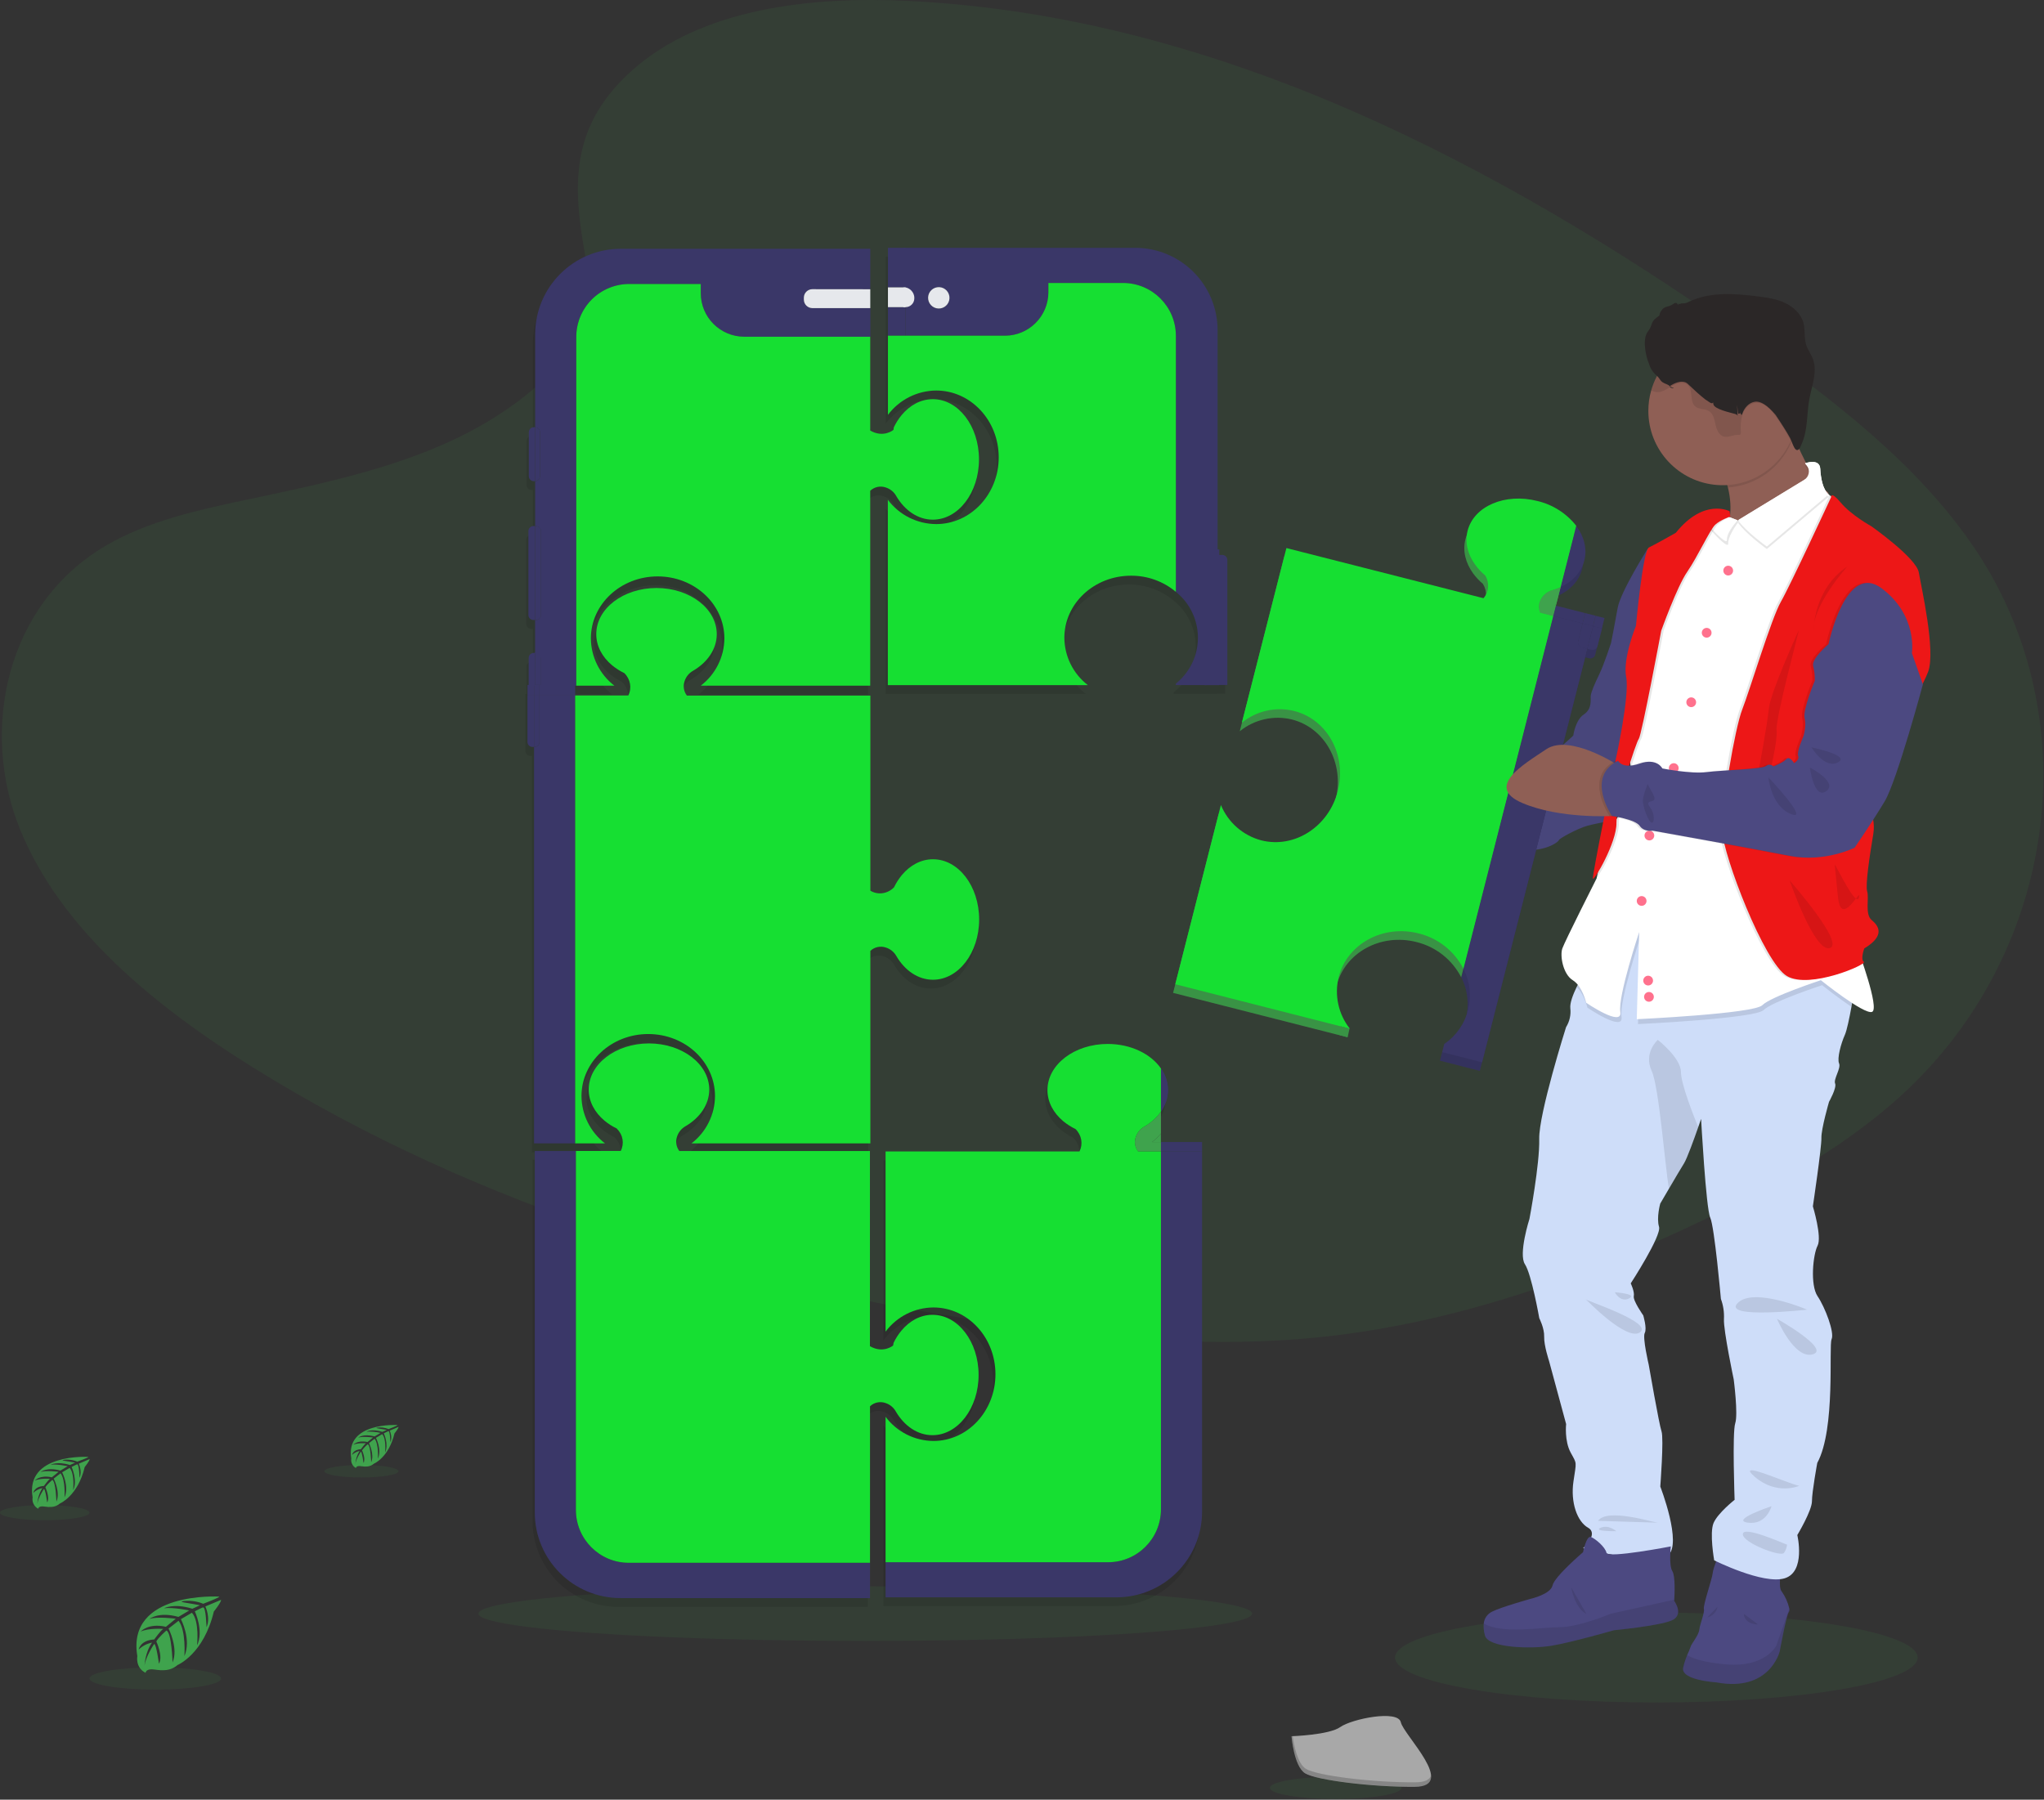 <?xml version="1.0" encoding="UTF-8"?>
<svg viewBox="0 0 930 819" version="1.1" xmlns="http://www.w3.org/2000/svg" xmlns:xlink="http://www.w3.org/1999/xlink">
    <rect x="0" y="0" width="930" height="819" fill="#333333" stroke="none"/>
    <!-- Generator: Sketch 46.2 (44496) - http://www.bohemiancoding.com/sketch -->
    <title>sign-up</title>
    <desc>Created with Sketch.</desc>
    <defs>
        <linearGradient x1="50.018%" y1="100%" x2="50.018%" y2="0.063%" id="linearGradient-1">
            <stop stop-color="#808080" stop-opacity="0.25" offset="0%"></stop>
            <stop stop-color="#808080" stop-opacity="0.12" offset="54%"></stop>
            <stop stop-color="#808080" stop-opacity="0.1" offset="100%"></stop>
        </linearGradient>
        <linearGradient x1="83907%" y1="80744%" x2="83907%" y2="17194%" id="linearGradient-2">
            <stop stop-color="#808080" stop-opacity="0.25" offset="0%"></stop>
            <stop stop-color="#808080" stop-opacity="0.12" offset="54%"></stop>
            <stop stop-color="#808080" stop-opacity="0.1" offset="100%"></stop>
        </linearGradient>
    </defs>
    <g id="Page-1" stroke="none" stroke-width="1" fill="none" fill-rule="evenodd">
        <g id="sign-up" transform="translate(-136, -41)">
            <ellipse id="Oval" fill="#3FA34D" fill-rule="nonzero" opacity="0.1" cx="889.62" cy="795.32" rx="118.88" ry="20.45"></ellipse>
            <ellipse id="Oval" fill="#3FA34D" fill-rule="nonzero" opacity="0.1" cx="529.68" cy="775.32" rx="176" ry="12.45"></ellipse>
            <path d="M423.63,73.01 C455.15,44.92 504.63,39.2 549.63,41.44 C691.07,48.44 818.74,116.75 929.18,193.98 C969.18,221.98 1008.52,252.07 1034.47,290.58 C1087.3,368.96 1071.63,477.58 998.17,542.11 C973.17,564.11 942.88,580.92 911.77,595.85 C856.47,622.4 796.77,643.71 734.03,649.77 C689.27,654.1 643.95,650.58 599.45,644.55 C475.13,627.69 353.1,590.4 250.84,526.61 C205.98,498.61 163.69,463.85 145.2,418.61 C126.71,373.37 138.55,315.99 184.35,289.2 C203.35,278.12 225.95,273.12 248.13,268.42 C280.77,261.5 313.94,254.68 343.4,240.62 C373.84,226.08 409.84,197.99 403.84,165.85 C397.34,131.34 392.15,101.06 423.63,73.01 Z" id="Shape" fill="#3FA34D" fill-rule="nonzero" opacity="0.1"></path>
            <path d="M300,217.91 L292.47,217.91" id="Shape" fill="#3FA34D" fill-rule="nonzero"></path>
            <g id="Group" opacity="0.1" transform="translate(375, 157)" fill-rule="nonzero" fill="#000000">
                <path d="M167.65,530.34 C171.49,536.87 177.51,541.08 184.29,541.08 C195.87,541.08 205.29,528.81 205.29,513.66 C205.29,498.51 195.84,486.34 184.29,486.34 C178.84,486.34 173.87,489.06 170.14,493.53 C168.726,495.24 167.527,497.117 166.57,499.12 L166.37,500.31 C166.37,500.31 161.9,504.13 155.81,500.62 L155.81,411.8 L69.09,411.8 C67.665,409.934 67.271,407.478 68.04,405.26 C68.688,403.23 70.086,401.524 71.95,400.49 C78.48,396.65 82.7,390.63 82.7,383.85 C82.7,372.27 70.42,362.85 55.28,362.85 C40.14,362.85 27.86,372.24 27.86,383.85 C27.86,389.3 30.59,394.28 35.06,398.01 C36.768,399.419 38.642,400.614 40.64,401.57 L40.76,401.77 C43.452,404.375 44.13,408.432 42.43,411.77 L3.32,411.77 L3.32,576.25 C3.32,597.789 20.781,615.25 42.32,615.25 L155.84,615.25 L155.84,527.97 C157.726,526.179 160.459,525.599 162.91,526.47 C164.926,527.107 166.622,528.492 167.65,530.34 Z" id="Shape"></path>
                <path d="M21.7,408.34 L35.28,408.34 C28.59,403.2 24.64,395.266 24.57,386.83 C24.57,371.24 38.17,358.61 54.94,358.61 C71.71,358.61 85.32,371.24 85.32,386.83 C85.25,395.266 81.3,403.2 74.61,408.34 L156.01,408.34 L156.01,320.71 C157.906,318.938 160.627,318.361 163.08,319.21 C165.115,319.853 166.826,321.252 167.86,323.12 C171.69,329.65 177.71,333.86 184.5,333.86 C196.08,333.86 205.5,321.59 205.5,306.45 C205.5,291.31 196.12,279.03 184.5,279.03 C179.04,279.03 174.07,281.76 170.34,286.22 C168.93,287.933 167.731,289.81 166.77,291.81 L166.58,291.93 C163.819,294.812 159.43,295.398 156.01,293.34 L156.01,204.54 L72.52,204.54 C71.095,202.674 70.701,200.218 71.47,198 C72.113,195.967 73.513,194.26 75.38,193.23 C81.91,189.4 86.12,183.37 86.12,176.59 C86.12,165.01 73.85,155.59 58.71,155.59 C43.57,155.59 31.29,164.98 31.29,176.59 C31.29,182.05 34.02,187.02 38.48,190.75 C40.193,192.16 42.07,193.359 44.07,194.32 L44.19,194.51 C46.882,197.115 47.56,201.172 45.86,204.51 L21.7,204.51 L21.7,200.01 L39.54,200.01 C32.864,194.878 28.918,186.961 28.84,178.54 C28.84,162.95 42.44,150.31 59.22,150.31 C76,150.31 89.59,162.95 89.59,178.54 C89.509,186.98 85.543,194.912 78.84,200.04 L155.94,200.04 L155.94,111.34 C157.832,109.552 160.565,108.973 163.02,109.84 C165.051,110.486 166.758,111.885 167.79,113.75 C171.62,120.28 177.65,124.49 184.43,124.49 C196.01,124.49 205.43,112.22 205.43,97.07 C205.43,81.92 196.05,69.66 184.43,69.66 C178.97,69.66 174,72.38 170.27,76.85 C168.856,78.56 167.657,80.437 166.7,82.44 L166.51,83.63 C166.51,83.63 162.04,87.45 155.94,83.94 L155.94,1.21 L42.47,1.21 C20.931,1.21 3.47,18.671 3.47,40.21 L3.47,82.43 L2.88,82.43 C1.615,82.43 0.59,83.455 0.59,84.72 L0.59,104.72 C0.595,105.982 1.618,107.005 2.88,107.01 L3.47,107.01 L3.47,127.43 L2.7,127.43 C1.434,127.43 0.406,128.454 0.4,129.72 L0.4,167.91 C0.406,169.176 1.434,170.2 2.7,170.2 L3.47,170.2 L3.47,185.2 L2.84,185.2 C1.575,185.2 0.55,186.225 0.55,187.49 L0.55,199.79 L0.05,199.79 L0.05,225.71 C0.047,226.318 0.288,226.902 0.718,227.332 C1.148,227.762 1.732,228.003 2.34,228 L3.02,228 L3.02,408.34 L21.7,408.34 Z" id="Shape"></path>
                <path d="M318.43,142.84 C318.43,141.574 317.406,140.546 316.14,140.54 L314.76,140.54 L314.76,138.03 L314.01,138.03 L314.01,38.28 C314.013,28.334 310.063,18.794 303.029,11.761 C295.996,4.727 286.456,0.777 276.51,0.78 L164.01,0.78 L164.01,76.78 C169.219,69.867 177.355,65.781 186.01,65.73 C201.72,65.73 214.46,79.34 214.46,96.12 C214.46,112.9 201.72,126.51 186.01,126.51 C177.354,126.462 169.217,122.375 164.01,115.46 L164.01,199.79 L255.01,199.79 C248.329,194.636 244.388,186.698 244.32,178.26 C244.32,162.65 257.89,150 274.64,150 C282.085,149.959 289.303,152.559 295.01,157.34 C301.356,162.41 305.051,170.092 305.051,178.215 C305.051,186.338 301.356,194.02 295.01,199.09 L295.01,199.76 L314.76,199.76 L314.76,199.69 L318.43,199.69 L318.43,142.84 Z" id="Shape"></path>
                <path d="M288.22,403.85 L288.22,393.85 L288.22,393.85 C288.632,393.249 289.01,392.624 289.35,391.98 C290.689,389.543 291.397,386.81 291.41,384.03 C291.407,382.177 291.089,380.337 290.47,378.59 C289.924,377.034 289.167,375.56 288.22,374.21 L288.22,374.21 C283.61,367.58 274.5,363.06 264,363.06 C248.85,363.06 236.58,372.45 236.58,384.06 C236.58,389.52 239.31,394.49 243.77,398.22 C245.483,399.63 247.36,400.829 249.36,401.79 L249.48,401.98 C252.169,404.587 252.846,408.641 251.15,411.98 L162.93,411.98 L162.93,493.98 C168.066,487.109 176.122,483.038 184.7,482.98 C200.29,482.98 212.92,496.58 212.92,513.35 C212.92,530.12 200.29,543.73 184.7,543.73 C176.122,543.672 168.066,539.601 162.93,532.73 L162.93,598.92 L264.16,598.92 C277.425,598.92 288.187,588.185 288.22,574.92 L288.22,412.01 L288.22,412.01 L288.22,574.81 C288.22,588.098 277.448,598.87 264.16,598.87 L162.93,598.87 L162.93,614.87 L267.93,614.87 C289.469,614.87 306.93,597.409 306.93,575.87 L306.93,412.01 L306.93,412.01 L306.93,407.71 L288.22,407.71 L288.22,403.85 Z" id="Shape"></path>
            </g>
            <path d="M422.09,752.2 C408.802,752.2 398.03,741.428 398.03,728.14 L398.03,564.8 L379.32,564.8 L379.32,729.25 C379.32,750.789 396.781,768.25 418.32,768.25 L531.84,768.25 L531.84,752.25 L422.09,752.2 Z" id="Shape" fill="#3A3768" fill-rule="nonzero"></path>
            <path d="M538.84,679.47 C540.874,680.11 542.583,681.511 543.61,683.38 C547.45,689.91 553.47,694.12 560.25,694.12 C571.83,694.12 581.25,681.85 581.25,666.7 C581.25,651.55 571.84,639.34 560.29,639.34 C554.84,639.34 549.87,642.06 546.14,646.53 C544.726,648.24 543.527,650.117 542.57,652.12 L542.37,653.31 C542.37,653.31 537.9,657.13 531.81,653.62 L531.81,564.8 L445.09,564.8 C443.665,562.934 443.271,560.478 444.04,558.26 C444.688,556.23 446.086,554.524 447.95,553.49 C454.48,549.65 458.7,543.63 458.7,536.85 C458.7,525.27 446.42,515.85 431.28,515.85 C416.14,515.85 403.86,525.24 403.86,536.85 C403.86,542.3 406.59,547.28 411.06,551.01 C412.768,552.419 414.642,553.614 416.64,554.57 L416.76,554.77 C419.452,557.375 420.13,561.432 418.43,564.77 L398.03,564.77 L398.03,728.14 C398.03,741.428 408.802,752.2 422.09,752.2 L531.84,752.2 L531.84,680.97 C533.712,679.206 536.409,678.628 538.84,679.47 Z" id="Shape" fill="#16DF32" fill-rule="nonzero"></path>
            <rect id="Rectangle-path" fill="#3A3768" fill-rule="nonzero" x="376.02" y="352.71" width="2.97" height="4.84"></rect>
            <rect id="Rectangle-path" fill="#3A3768" fill-rule="nonzero" x="381.47" y="352.71" width="16.23" height="4.84"></rect>
            <rect id="Rectangle-path" fill="#3A3768" fill-rule="nonzero" x="378.99" y="352.71" width="2.48" height="4.84"></rect>
            <g id="Group" transform="translate(0.84, 0.34)"></g>
            <path d="M378.31,380.92 L378.99,380.92 L378.99,357.54 L375.99,357.54 L375.99,378.63 C375.987,379.243 376.232,379.832 376.668,380.263 C377.105,380.694 377.697,380.931 378.31,380.92 L378.31,380.92 Z" id="Shape" fill="#3A3768" fill-rule="nonzero"></path>
            <path d="M397.7,357.54 L381.47,357.54 L381.47,378.63 C381.47,379.239 381.227,379.823 380.796,380.253 C380.364,380.683 379.779,380.923 379.17,380.92 L378.99,380.92 L378.99,561.34 L397.7,561.34 L397.7,357.54 Z" id="Shape" fill="#3A3768" fill-rule="nonzero"></path>
            <path d="M378.99,380.92 L379.17,380.92 C379.779,380.923 380.364,380.683 380.796,380.253 C381.227,379.823 381.47,379.239 381.47,378.63 L381.47,357.54 L378.99,357.54 L378.99,380.92 Z" id="Shape" fill="#3A3768" fill-rule="nonzero"></path>
            <path d="M430.94,511.57 C447.71,511.57 461.32,524.2 461.32,539.79 C461.263,548.24 457.311,556.192 450.61,561.34 L532.01,561.34 L532.01,473.71 C533.906,471.938 536.627,471.361 539.08,472.21 C541.115,472.853 542.826,474.252 543.86,476.12 C547.69,482.65 553.71,486.86 560.5,486.86 C572.08,486.86 581.5,474.59 581.5,459.45 C581.5,444.31 572.12,432.03 560.5,432.03 C555.04,432.03 550.07,434.76 546.34,439.22 C544.93,440.933 543.731,442.81 542.77,444.81 C539.819,447.812 535.43,448.398 532.01,446.34 L532.01,357.54 L448.52,357.54 C447.095,355.674 446.701,353.218 447.47,351 C448.113,348.967 449.513,347.26 451.38,346.23 C457.91,342.4 462.12,336.37 462.12,329.59 C462.12,318.01 449.85,308.59 434.71,308.59 C419.57,308.59 407.29,317.98 407.29,329.59 C407.29,335.05 410.02,340.02 414.48,343.75 C416.193,345.16 418.07,346.359 420.07,347.32 C422.882,350.115 423.56,354.172 421.86,357.51 L397.7,357.51 L397.7,561.34 L411.28,561.34 C404.579,556.192 400.627,548.24 400.57,539.79 C400.57,524.2 414.17,511.57 430.94,511.57 Z" id="Shape" fill="#16DF32" fill-rule="nonzero"></path>
            <path d="M381.97,340.08 C381.97,339.471 381.727,338.887 381.296,338.457 C380.864,338.027 380.279,337.787 379.67,337.79 L379.49,337.79 L379.49,352.71 L381.97,352.71 L381.97,340.08 Z" id="Shape" fill="#3A3768" fill-rule="nonzero"></path>
            <path d="M379.4,235.41 L378.9,235.41 C378.293,235.41 377.71,235.651 377.281,236.081 C376.851,236.51 376.61,237.093 376.61,237.7 L376.61,257.7 C376.615,258.962 377.638,259.985 378.9,259.99 L379.49,259.99 L379.49,235.42 L379.4,235.41 Z" id="Shape" fill="#3A3768" fill-rule="nonzero"></path>
            <path d="M378.72,280.39 C377.454,280.39 376.426,281.414 376.42,282.68 L376.42,320.87 C376.426,322.136 377.454,323.16 378.72,323.16 L379.49,323.16 L379.49,280.39 L378.72,280.39 Z" id="Shape" fill="#3A3768" fill-rule="nonzero"></path>
            <path d="M379.49,338.12 L378.84,338.12 C377.575,338.12 376.55,339.145 376.55,340.41 L376.55,353.04 L379.55,353.04 L379.49,338.12 Z" id="Shape" fill="#3A3768" fill-rule="nonzero"></path>
            <path d="M379.49,193.2 L379.49,235.42 C380.718,235.463 381.691,236.471 381.69,237.7 L381.69,257.7 C381.686,258.927 380.716,259.932 379.49,259.98 L379.49,280.4 L379.84,280.4 C380.447,280.4 381.03,280.641 381.459,281.071 C381.889,281.5 382.13,282.083 382.13,282.69 L382.13,320.88 C382.13,322.145 381.105,323.17 379.84,323.17 L379.47,323.17 L379.47,338.17 L379.65,338.17 C380.916,338.17 381.944,339.194 381.95,340.46 L381.95,353.04 L398.18,353.04 L398.18,194.34 C398.18,181.056 408.946,170.286 422.23,170.28 L454.84,170.28 L454.84,174.46 C454.84,185.401 463.709,194.27 474.65,194.27 L532.02,194.27 L532.02,181.19 L505.61,181.19 C503.485,181.179 501.762,179.465 501.74,177.34 L501.74,176.5 C501.745,174.365 503.475,172.635 505.61,172.63 L531.97,172.63 L531.97,154.21 L418.47,154.21 C396.943,154.221 379.496,171.673 379.49,193.2 L379.49,193.2 Z" id="Shape" fill="#3A3768" fill-rule="nonzero"></path>
            <path d="M381.69,257.69 L381.69,237.69 C381.691,236.461 380.718,235.453 379.49,235.41 L379.49,259.96 C380.712,259.912 381.68,258.913 381.69,257.69 Z" id="Shape" fill="#3A3768" fill-rule="nonzero"></path>
            <path d="M382.15,320.87 L382.15,282.68 C382.15,282.073 381.909,281.49 381.479,281.061 C381.05,280.631 380.467,280.39 379.86,280.39 L379.49,280.39 L379.49,323.16 L379.84,323.16 C380.451,323.165 381.038,322.926 381.472,322.496 C381.906,322.066 382.15,321.481 382.15,320.87 L382.15,320.87 Z" id="Shape" fill="#3A3768" fill-rule="nonzero"></path>
            <path d="M404.84,331.54 C404.84,315.95 418.44,303.31 435.22,303.31 C452,303.31 465.59,315.95 465.59,331.54 C465.509,339.98 461.543,347.912 454.84,353.04 L531.94,353.04 L531.94,264.34 C533.832,262.552 536.565,261.973 539.02,262.84 C541.051,263.486 542.758,264.885 543.79,266.75 C547.62,273.28 553.65,277.49 560.43,277.49 C572.01,277.49 581.43,265.22 581.43,250.07 C581.43,234.92 572.05,222.66 560.43,222.66 C554.97,222.66 550,225.38 546.27,229.85 C544.856,231.56 543.657,233.437 542.7,235.44 L542.51,236.63 C542.51,236.63 538.04,240.45 531.94,236.94 L531.94,194.24 L474.6,194.24 C463.679,194.212 454.84,185.351 454.84,174.43 L454.84,170.25 L422.25,170.25 C415.865,170.253 409.744,172.793 405.233,177.311 C400.722,181.829 398.192,187.955 398.2,194.34 L398.2,353.04 L415.54,353.04 C408.855,347.901 404.909,339.971 404.84,331.54 Z" id="Shape" fill="#16DF32" fill-rule="nonzero"></path>
            <path d="M505.61,172.6 C503.475,172.605 501.745,174.335 501.74,176.47 L501.74,177.34 C501.745,179.477 503.473,181.209 505.61,181.22 L531.97,181.22 L531.97,172.63 L505.61,172.6 Z" id="Shape" fill="#E6E8EC" fill-rule="nonzero"></path>
            <path d="M684.01,293.42 L684.01,352.78 L690.76,352.78 L690.76,291.03 L687.11,291.03 C685.4,291.03 684.01,292.1 684.01,293.42 Z" id="Shape" fill="#3A3768" fill-rule="nonzero"></path>
            <rect id="Rectangle-path" fill="#3A3768" fill-rule="nonzero" x="540.01" y="153.78" width="8" height="18"></rect>
            <rect id="Rectangle-path" fill="#3A3768" fill-rule="nonzero" x="540.01" y="180.78" width="8" height="13"></rect>
            <rect id="Rectangle-path" fill="#E6E8EC" fill-rule="nonzero" x="540.01" y="171.78" width="8" height="9"></rect>
            <path d="M692.14,293.54 L690.26,293.54 L690.26,352.71 L694.43,352.71 L694.43,295.84 C694.43,294.574 693.406,293.546 692.14,293.54 L692.14,293.54 Z" id="Shape" fill="#3A3768" fill-rule="nonzero"></path>
            <path d="M548,171.78 C550.13,172.26 552,176.14 552,176.14 L552,176.98 C552,176.98 550.12,180.85 548,180.78 L548,180.78 L548,193.78 L593.19,193.78 C604.132,193.774 613,184.902 613,173.96 L613,169.78 L647,169.78 C660.263,169.808 671,180.567 671,193.83 L671,310.34 C677.346,315.41 681.041,323.092 681.041,331.215 C681.041,339.338 677.346,347.02 671,352.09 L671,352.76 L685,352.76 L685,294.07 C685,293.991 685.032,293.916 685.088,293.861 C685.145,293.807 685.221,293.777 685.3,293.78 L690,293.78 L690,191.28 C690.003,181.334 686.053,171.794 679.019,164.761 C671.986,157.727 662.446,153.777 652.5,153.78 L547.01,153.78 L547.01,171.78 L548,171.78 Z M563.14,171.69 C565.83,171.69 568.01,173.87 568.01,176.56 C568.01,179.25 565.83,181.43 563.14,181.43 C560.45,181.43 558.27,179.25 558.27,176.56 C558.27,173.87 560.45,171.69 563.14,171.69 Z" id="Shape" fill="#3A3768" fill-rule="nonzero"></path>
            <path d="M561.96,218.72 C577.67,218.72 590.41,232.33 590.41,249.11 C590.41,265.89 577.67,279.5 561.96,279.5 C553.304,279.452 545.167,275.365 539.96,268.45 L539.96,352.78 L630.96,352.78 C624.279,347.626 620.338,339.688 620.27,331.25 C620.27,315.64 633.84,302.99 650.59,302.99 C658.053,302.939 665.291,305.545 671.01,310.34 L671.01,193.83 C671.01,180.567 660.273,169.808 647.01,169.78 L613.01,169.78 L613.01,173.96 C613.01,184.902 604.142,193.774 593.2,193.78 L540.01,193.78 L540.01,229.78 C545.206,222.877 553.321,218.789 561.96,218.72 Z" id="Shape" fill="#16DF32" fill-rule="nonzero"></path>
            <path d="M548,180.78 C550.133,180.783 551.893,179.111 552,176.98 L552,176.14 C551.762,173.969 550.142,172.204 548,171.78 L547,171.78 L547,180.78 L548,180.78 Z" id="Shape" fill="#E6E8EC" fill-rule="nonzero"></path>
            <circle id="Oval" fill="#E6E8EC" fill-rule="nonzero" transform="translate(563.14, 176.538) rotate(-9.22) translate(-563.14, -176.538) " cx="563.14" cy="176.538" r="4.87"></circle>
            <path d="M664.22,556.85 L664.22,546.85 C668.473,540.994 668.473,533.066 664.22,527.21 L664.22,556.85 Z" id="Shape" fill="#3A3768" fill-rule="nonzero"></path>
            <rect id="Rectangle-path" fill="#3A3768" fill-rule="nonzero" x="664.22" y="560.71" width="18.71" height="4.3"></rect>
            <path d="M656.67,553.69 C654.805,554.722 653.406,556.429 652.76,558.46 C651.988,560.681 652.382,563.142 653.81,565.01 L664.22,565.01 L664.22,560.71 L660.22,560.71 C661.67,559.55 663.009,558.258 664.22,556.85 L664.22,546.85 C662.229,549.651 659.653,551.985 656.67,553.69 Z" id="Shape" fill="#3FA34D" fill-rule="nonzero"></path>
            <path d="M660.2,560.71 L664.2,560.71 L664.2,556.85 C662.989,558.258 661.65,559.55 660.2,560.71 L660.2,560.71 Z" id="Shape" fill="#3FA34D" fill-rule="nonzero"></path>
            <path d="M667.41,537.05 C667.386,533.526 666.272,530.096 664.22,527.23 L664.22,546.86 C666.267,543.996 667.381,540.57 667.41,537.05 Z" id="Shape" fill="#3A3768" fill-rule="nonzero"></path>
            <path d="M682.93,565.01 L682.93,728.92 C682.93,750.459 665.469,767.92 643.93,767.92 L538.93,767.92 L538.93,751.92 L640.16,751.92 C653.448,751.92 664.22,741.148 664.22,727.86 L664.22,565.01 L682.93,565.01 Z" id="Shape" fill="#3A3768" fill-rule="nonzero"></path>
            <path d="M656.67,553.69 C659.652,551.988 662.228,549.657 664.22,546.86 L664.22,527.23 C659.61,520.6 650.5,516.08 640,516.08 C624.85,516.08 612.58,525.47 612.58,537.08 C612.58,542.54 615.31,547.51 619.77,551.24 C621.483,552.65 623.36,553.849 625.36,554.81 C628.169,557.607 628.846,561.661 627.15,565 L538.93,565 L538.93,647 C544.066,640.129 552.122,636.058 560.7,636 C576.29,636 588.92,649.6 588.92,666.37 C588.92,683.14 576.29,696.75 560.7,696.75 C552.122,696.692 544.066,692.621 538.93,685.75 L538.93,751.94 L640.16,751.94 C653.425,751.94 664.187,741.205 664.22,727.94 L664.22,565.01 L653.84,565.01 C652.402,563.147 651.996,560.686 652.76,558.46 C653.406,556.429 654.805,554.722 656.67,553.69 Z" id="Shape" fill="#16DF32" fill-rule="nonzero"></path>
            <path d="M843.02,310.14 C848.6,307.63 852.73,303.4 854.14,297.98 C854.311,297.322 854.438,296.654 854.52,295.98 C854.769,295.356 854.983,294.718 855.16,294.07 C856.57,288.63 855.02,283 851.34,278.19 L844.03,306.19 L844.03,306.19 L843.02,310.14 Z" id="Shape" fill="url(#linearGradient-1)" fill-rule="nonzero"></path>
            <path d="M923.08,274.17 L923.34,274.05 C923.34,274.12 923.34,274.19 923.34,274.26 L923.08,274.17 Z M867.71,748.52 C867.088,748.524 866.473,748.402 865.9,748.16 L867.71,748.52 Z" id="Shape" fill="url(#linearGradient-2)" fill-rule="nonzero"></path>
            <path d="M761.99,426.23 C770.22,429.35 789.35,429.69 797.85,429.69 C800.43,429.69 802.03,429.69 802.03,429.69 L807.48,418.59 L802.03,409.34 C802.03,409.34 797.03,407.96 790.39,406.76 C780.59,405 767.18,403.62 760.79,407.58 C750.07,414.21 751.27,422.16 761.99,426.23 Z" id="Shape" fill="#FEC2BE" fill-rule="nonzero"></path>
            <path d="M797.84,429.69 C800.42,429.69 802.02,429.69 802.02,429.69 L807.47,418.59 L802.03,409.34 C802.03,409.34 797.03,407.96 790.39,406.76 C795.78,410.72 808.74,419.34 797.84,429.69 Z" id="Shape" fill="#000000" fill-rule="nonzero" opacity="0.1"></path>
            <path d="M888.11,293.46 L885.71,290.68 C885.71,290.68 873.32,310.28 872.02,317.68 C870.72,325.08 869.02,333.58 869.02,333.58 C869.02,333.58 865.88,343.2 863.84,347.45 C861.8,351.7 859.96,355.77 859.78,357.62 C859.6,359.47 860.52,363.54 856.63,366.13 C852.74,368.72 851.83,375.75 851.83,375.75 C851.83,375.75 837.77,389.43 830.37,389.75 C822.97,390.07 801.71,393.82 802.45,397.52 C803.19,401.22 793.58,403.43 789.69,404.36 C785.8,405.29 814.69,416.36 797.83,430.62 C797.83,430.62 808.55,432.84 809.66,435.42 C810.77,438 822.05,433.95 822.05,433.95 C822.05,433.95 824.46,428.21 832.78,427.84 C841.1,427.47 845.35,423.77 845.35,423.22 C845.35,422.67 853.67,418.04 858.35,416.75 C863.03,415.46 869.07,414.9 869.26,413.6 C869.45,412.3 897,293.41 897,293.41 L888.11,293.46 Z" id="Shape" fill="#4C4981" fill-rule="nonzero"></path>
            <path d="M888.11,293.46 L885.71,290.68 C885.71,290.68 873.32,310.28 872.02,317.68 C870.72,325.08 869.02,333.58 869.02,333.58 C869.02,333.58 865.88,343.2 863.84,347.45 C861.8,351.7 859.96,355.77 859.78,357.62 C859.6,359.47 860.52,363.54 856.63,366.13 C852.74,368.72 851.83,375.75 851.83,375.75 C851.83,375.75 837.77,389.43 830.37,389.75 C822.97,390.07 801.71,393.82 802.45,397.52 C803.19,401.22 793.58,403.43 789.69,404.36 C785.8,405.29 814.69,416.36 797.83,430.62 C797.83,430.62 808.55,432.84 809.66,435.42 C810.77,438 822.05,433.95 822.05,433.95 C822.05,433.95 824.46,428.21 832.78,427.84 C841.1,427.47 845.35,423.77 845.35,423.22 C845.35,422.67 853.67,418.04 858.35,416.75 C863.03,415.46 869.07,414.9 869.26,413.6 C869.45,412.3 897,293.41 897,293.41 L888.11,293.46 Z" id="Shape" fill="#000000" fill-rule="nonzero" opacity="0.05"></path>
            <path d="M916.91,806.61 C941.32,811.19 945.76,792.46 945.76,792.46 C945.76,792.46 948.81,775.82 949.92,774.57 C950.199,774.092 950.268,773.52 950.11,772.99 L950.11,772.99 C949.469,770.169 948.273,767.503 946.59,765.15 C945.07,763.35 946.31,755.86 946.31,755.86 L918.02,748.65 C918.02,748.65 915.52,754.33 915.25,756.97 C914.98,759.61 910.81,771.53 911.25,773.2 C911.69,774.87 909.45,779.99 909.17,782.63 C908.89,785.27 905.43,789.15 905.17,790.53 C904.735,791.78 904.224,793.002 903.64,794.19 C902.889,796.015 902.287,797.898 901.84,799.82 C900.41,805.64 916.91,806.61 916.91,806.61 Z" id="Shape" fill="#4C4981" fill-rule="nonzero"></path>
            <path d="M916.91,806.61 C941.32,811.19 945.76,792.46 945.76,792.46 C945.76,792.46 948.81,775.82 949.92,774.57 C950.199,774.092 950.268,773.52 950.11,772.99 L944.23,789.83 C944.23,789.83 939.38,799.95 921.35,798.43 C911.09,797.56 906.04,795.66 903.59,794.18 C902.839,796.005 902.237,797.888 901.79,799.81 C900.41,805.64 916.91,806.61 916.91,806.61 Z" id="Shape" fill="#000000" fill-rule="nonzero" opacity="0.1"></path>
            <path d="M935.91,780.26 C935.91,780.26 929.81,780.4 929.39,775.41 L935.91,780.26 Z" id="Shape" fill="#000000" fill-rule="nonzero" opacity="0.1"></path>
            <polygon id="Shape" fill="#3FA34D" fill-rule="nonzero" points="746.15 508.07 750.02 509.06 749.17 512.99 745.58 512.08"></polygon>
            <polygon id="Shape" fill="#000000" fill-rule="nonzero" opacity="0.1" points="746.15 508.07 750.02 509.06 749.17 512.99 745.58 512.08"></polygon>
            <rect id="Rectangle-path" fill="#3A3768" fill-rule="nonzero" transform="translate(862.429, 327.95) rotate(-75.72) translate(-862.429, -327.95) " x="860.009" y="325.865" width="4.84" height="4.17"></rect>
            <rect id="Rectangle-path" fill="#3A3768" fill-rule="nonzero" transform="translate(848.968, 324.518) rotate(-75.72) translate(-848.968, -324.518) " x="846.548" y="317.603" width="4.84" height="13.83"></rect>
            <rect id="Rectangle-path" fill="#3A3768" fill-rule="nonzero" transform="translate(858.031, 326.838) rotate(-75.72) translate(-858.031, -326.838) " x="855.611" y="324.393" width="4.84" height="4.89"></rect>
            <path d="M843.07,319.86 C842.75,320.01 842.44,320.17 842.13,320.3 L842.91,320.5 L841.71,325.19 L835.78,323.68 C834.866,321.52 835.096,319.046 836.39,317.09 C837.519,315.268 839.312,313.956 841.39,313.43 C842.66,313.065 843.9,312.604 845.1,312.05 L843.07,319.86 Z" id="Shape" fill="#3FA34D" fill-rule="nonzero"></path>
            <path d="M857.22,340.11 L859.03,340.58 C859.62,340.731 860.246,340.641 860.77,340.33 C861.294,340.018 861.671,339.511 861.82,338.92 L863.84,330.84 L859.84,329.84 L857.22,340.11 Z" id="Shape" fill="#3A3768" fill-rule="nonzero"></path>
            <path d="M855.84,299.95 C854.46,305.35 850.45,309.56 845.03,312.05 L852.13,284.15 C855.73,288.94 857.24,294.55 855.84,299.95 Z" id="Shape" fill="#3A3768" fill-rule="nonzero"></path>
            <path d="M854.7,339.47 C853.478,339.156 852.74,337.913 853.05,336.69 L855.11,328.6 L841.71,325.19 L800.84,485.73 C806.99,497.7 803.254,512.376 792.13,519.95 L791.18,523.69 L809.31,528.34 L857.22,340.15 L854.7,339.47 Z" id="Shape" fill="#3A3768" fill-rule="nonzero"></path>
            <path d="M853.05,336.69 C852.74,337.913 853.478,339.156 854.7,339.47 L857.22,340.11 L859.84,329.81 L855.11,328.6 L853.05,336.69 Z" id="Shape" fill="#3A3768" fill-rule="nonzero"></path>
            <path d="M836.38,317.09 C837.516,315.274 839.306,313.964 841.38,313.43 C842.646,313.062 843.883,312.601 845.08,312.05 L852.19,284.15 C847.74,278.496 841.503,274.52 834.5,272.87 C819.83,269.13 805.61,275.2 802.76,286.42 C801.41,291.71 802.83,297.2 806.24,301.92 C807.546,303.71 809.068,305.332 810.77,306.75 L810.84,306.97 C812.818,310.17 812.469,314.288 809.98,317.11 L720.32,294.28 L700.09,373.76 C706.741,368.374 715.524,366.399 723.84,368.42 C738.95,372.27 747.84,388.57 743.7,404.82 C739.56,421.07 724,431.14 708.89,427.34 C700.59,425.153 693.792,419.206 690.52,411.27 L669.75,492.83 L749.17,513.04 C743.95,506.414 742.076,497.751 744.09,489.56 C747.94,474.46 764.23,465.56 780.49,469.7 C789.272,471.85 796.693,477.696 800.84,485.73 L841.71,325.19 L835.84,323.68 C834.906,321.531 835.108,319.058 836.38,317.09 Z" id="Shape" fill="#3FA34D" fill-rule="nonzero"></path>
            <path d="M842.9,320.5 L843.07,319.86 C842.76,320.01 842.45,320.17 842.13,320.31 L842.9,320.5 Z" id="Shape" fill="#3FA34D" fill-rule="nonzero"></path>
            <g id="Group" opacity="0.1" transform="translate(669, 271)" fill-rule="nonzero" fill="#000000">
                <path d="M192.03,54.12 L187.3,52.91 L173.91,49.5 L173.91,49.5 L174.08,48.86 L174.08,48.86 L176.08,41.05 C174.88,41.604 173.64,42.065 172.37,42.43 C170.292,42.956 168.499,44.268 167.37,46.09 C167.076,46.593 166.829,47.122 166.63,47.67 C166.825,47.122 167.069,46.593 167.36,46.09 C168.496,44.274 170.286,42.964 172.36,42.43 C173.626,42.062 174.863,41.601 176.06,41.05 L183.17,13.15 C178.72,7.496 172.483,3.52 165.48,1.87 C150.81,-1.87 136.59,4.2 133.74,15.42 C132.39,20.71 133.81,26.2 137.22,30.92 C138.526,32.71 140.048,34.332 141.75,35.75 L141.82,35.97 C143.798,39.17 143.449,43.288 140.96,46.11 L51.3,23.28 L31.07,102.76 C37.726,97.367 46.517,95.392 54.84,97.42 C69.95,101.27 78.84,117.57 74.7,133.82 C70.56,150.07 55,160.14 39.89,156.34 C31.59,154.153 24.792,148.206 21.52,140.27 L0.75,221.83 L80.17,242.04 C74.95,235.414 73.076,226.751 75.09,218.56 C78.94,203.46 95.23,194.56 111.49,198.7 C120.272,200.85 127.693,206.696 131.84,214.73 C137.99,226.7 134.254,241.376 123.13,248.95 L122.18,252.69 L140.31,257.34 L188.22,69.15 L190.03,69.62 C190.62,69.771 191.246,69.681 191.77,69.37 C192.294,69.058 192.671,68.551 192.82,67.96 L194.84,59.84 L196.03,55.15 L192.03,54.12 Z M173.59,49.12 C173.44,49.19 173.29,49.27 173.14,49.33 L173.14,49.33 L173.59,49.12 Z M166.79,52.71 L166.79,52.71 L172.72,54.22 L172.72,54.22 L166.79,52.71 Z" id="Shape"></path>
                <path d="M186.84,28.95 C188.21,23.55 186.7,17.95 183.13,13.15 L176.03,41.05 C181.48,38.56 185.49,34.34 186.84,28.95 Z" id="Shape"></path>
            </g>
            <rect id="Rectangle-path" fill="#3A3768" fill-rule="nonzero" transform="translate(863.411, 324.083) rotate(-75.72) translate(-863.411, -324.083) " x="860.991" y="321.998" width="4.84" height="4.17"></rect>
            <rect id="Rectangle-path" fill="#3A3768" fill-rule="nonzero" transform="translate(849.949, 320.651) rotate(-75.72) translate(-849.949, -320.651) " x="847.529" y="313.736" width="4.84" height="13.83"></rect>
            <rect id="Rectangle-path" fill="#3A3768" fill-rule="nonzero" transform="translate(859.015, 322.951) rotate(-75.72) translate(-859.015, -322.951) " x="856.595" y="320.506" width="4.84" height="4.89"></rect>
            <path d="M844.06,315.98 L843.12,316.43 L843.89,316.62 L842.7,321.34 L836.77,319.83 C835.842,317.673 836.068,315.194 837.37,313.24 C838.503,311.422 840.294,310.111 842.37,309.58 C843.637,309.215 844.874,308.754 846.07,308.2 L844.06,315.98 Z" id="Shape" fill="#3FA34D" fill-rule="nonzero"></path>
            <path d="M858.2,336.24 L860.02,336.7 C860.614,336.861 861.248,336.775 861.779,336.463 C862.309,336.15 862.692,335.638 862.84,335.04 L864.9,326.96 L860.9,325.96 L858.2,336.24 Z" id="Shape" fill="#3A3768" fill-rule="nonzero"></path>
            <path d="M856.84,296.08 C855.47,301.47 851.46,305.68 846.03,308.17 L853.14,280.27 C856.72,285.06 858.23,290.67 856.84,296.08 Z" id="Shape" fill="#3A3768" fill-rule="nonzero"></path>
            <path d="M855.69,335.6 C855.101,335.449 854.596,335.071 854.286,334.547 C853.977,334.024 853.888,333.399 854.04,332.81 L856.04,324.73 L842.7,321.34 L801.84,481.86 C808.003,493.825 804.264,508.508 793.13,516.07 L792.18,519.81 L810.32,524.43 L858.22,336.24 L855.69,335.6 Z" id="Shape" fill="#3A3768" fill-rule="nonzero"></path>
            <path d="M854.04,332.81 C853.888,333.399 853.977,334.024 854.286,334.547 C854.596,335.071 855.101,335.449 855.69,335.6 L858.2,336.24 L860.84,325.93 L856.1,324.73 L854.04,332.81 Z" id="Shape" fill="#3A3768" fill-rule="nonzero"></path>
            <path d="M842.37,309.55 C843.637,309.185 844.874,308.724 846.07,308.17 L853.17,280.27 C848.723,274.618 842.49,270.641 835.49,268.99 C820.81,265.26 806.6,271.32 803.74,282.55 C802.4,287.83 803.81,293.32 807.23,298.04 C808.536,299.833 810.057,301.458 811.76,302.88 C813.802,306.292 813.453,310.406 810.97,313.23 L721.3,290.41 L701.04,369.88 C707.703,364.479 716.51,362.506 724.84,364.55 C739.94,368.39 748.84,384.69 744.7,400.95 C740.56,417.21 724.99,427.26 709.84,423.42 C701.551,421.218 694.767,415.27 691.5,407.34 L670.74,488.9 L750.15,509.12 C744.934,502.492 743.063,493.83 745.08,485.64 C748.92,470.53 765.22,461.64 781.48,465.78 C790.279,467.93 797.709,473.799 801.84,481.86 L842.7,321.34 L836.77,319.83 C835.843,317.663 836.068,315.175 837.37,313.21 C838.503,311.392 840.294,310.081 842.37,309.55 Z" id="Shape" fill="#16DF32" fill-rule="nonzero"></path>
            <path d="M843.89,316.63 L844.05,315.98 C843.74,316.13 843.43,316.29 843.12,316.43 L843.89,316.63 Z" id="Shape" fill="#3FA34D" fill-rule="nonzero"></path>
            <path d="M829.84,616.34 C832.84,620.91 836.36,640.89 836.36,640.89 C836.36,640.89 838.72,645.46 838.58,649.35 C838.44,653.24 840.8,660.35 840.8,660.35 L848.57,689.06 C848.57,689.06 847.73,696.69 850.65,702.06 C853.57,707.43 853.28,705.8 851.9,715.23 C850.52,724.66 853.56,733.4 858.55,736.23 C863.54,739.06 856.33,745.52 856.33,745.52 C856.33,745.52 888.23,754.12 894.89,748.85 C901.55,743.58 891.42,717.5 891.42,717.5 C891.42,717.5 893.09,695.59 891.98,692.4 C890.87,689.21 886.15,662.03 886.15,662.03 C886.15,662.03 883.24,649.68 884.35,647.6 C885.46,645.52 883.66,639.6 883.66,639.6 C883.66,639.6 878.94,632.94 879.36,630.86 C879.78,628.78 877.97,625.04 877.97,625.04 C877.97,625.04 892.09,603.34 890.84,599.27 C889.59,595.2 891.39,588.73 891.39,588.73 L895.33,581.99 C897.96,577.49 901.14,572.1 902.21,570.42 C903.57,568.28 906.85,559.18 908.68,553.93 L909.98,550.17 C909.98,550.17 912.2,590.95 914.14,595.11 C916.08,599.27 918.99,632.11 918.99,632.11 C920.069,635.034 920.541,638.147 920.38,641.26 C920.1,646.39 924.82,668.72 924.82,668.72 C924.82,668.72 926.9,684.53 925.51,688.72 C924.12,692.91 925.23,723.54 925.23,723.54 C925.23,723.54 917.6,729.54 915.66,734.08 C913.72,738.62 915.94,751.08 915.94,751.08 C915.94,751.08 938.13,762.18 947.94,759.27 C957.75,756.36 953.76,739.57 953.76,739.57 C953.76,739.57 960.42,728.48 960.42,724.18 C960.42,719.88 962.84,706.75 962.84,706.75 C971.3,691.22 967.97,653.5 969.36,650.45 C970.75,647.4 966.44,636.02 962.98,630.89 C959.52,625.76 960.9,611.89 962.98,607.89 C965.06,603.89 960.84,589.98 960.84,589.98 C960.84,589.98 964.84,563.07 964.72,558.91 C964.6,554.75 968.19,542.41 968.19,542.41 C968.19,542.41 971.79,536.03 970.96,534.08 C970.13,532.13 973.73,527.15 972.76,524.93 C971.79,522.71 973.6,515.93 975.4,511.93 C976.32,509.87 977.47,504.19 978.4,499.16 C979.25,494.37 979.88,490.16 979.88,490.16 L956.99,471.71 L899.85,456.71 L878.36,449.78 L857.41,482.78 C855.929,485.187 854.571,487.666 853.34,490.21 C851.69,493.64 850.22,497.46 850.48,499.84 C850.829,502.844 850.145,505.877 848.54,508.44 C848.54,508.44 836.05,547.96 836.33,559.34 C836.61,570.72 831.89,595.67 831.89,595.67 C831.89,595.67 826.76,611.75 829.84,616.34 Z" id="Shape" fill="#CEDDF9" fill-rule="nonzero"></path>
            <path d="M914.3,294.84 C915.18,294.48 975.51,269.56 967.2,264.61 C962.27,261.67 956.2,249.21 952.04,239.46 C949.14,232.65 947.17,227.16 947.17,227.16 C947.17,227.16 898.75,218.56 916.08,248.24 C918.812,252.793 920.87,257.717 922.19,262.86 C927.13,283.08 914.7,294.47 914.3,294.84 Z" id="Shape" fill="#8F5F55" fill-rule="nonzero"></path>
            <path d="M916.08,248.24 C918.812,252.793 920.87,257.717 922.19,262.86 C934.71,261.989 945.717,254.254 950.78,242.77 C951.26,241.691 951.681,240.586 952.04,239.46 C949.14,232.65 947.17,227.16 947.17,227.16 C947.17,227.16 898.75,218.56 916.08,248.24 Z" id="Shape" fill="#000000" fill-rule="nonzero" opacity="0.1"></path>
            <path d="M885.98,227.99 C885.986,245.754 899.73,260.487 917.451,261.725 C935.171,262.964 950.831,250.287 953.309,232.697 C955.787,215.107 944.239,198.597 926.866,194.892 C909.493,191.187 892.214,201.55 887.3,218.62 C886.423,221.666 885.979,224.82 885.98,227.99 L885.98,227.99 Z" id="Shape" fill="#8F5F55" fill-rule="nonzero"></path>
            <path d="M853.34,490.2 C856.88,493.42 858.24,499.55 858.24,499.55 C858.24,499.55 874.89,510.92 873.78,503.71 C872.67,496.5 882.38,467.37 882.38,467.37 L881.27,507.04 C881.27,507.04 934.52,504.54 938.41,500.66 C942.3,496.78 965.04,489.34 965.04,489.34 C965.04,489.34 972.04,494.93 978.4,499.17 C979.25,494.38 979.88,490.17 979.88,490.17 L956.99,471.72 L899.85,456.72 L878.36,449.79 L857.41,482.79 C855.93,485.19 854.571,487.663 853.34,490.2 L853.34,490.2 Z" id="Shape" fill="#000000" fill-rule="nonzero" opacity="0.1"></path>
            <path d="M851.59,487.07 C856.03,489.84 857.69,497.33 857.69,497.33 C857.69,497.33 874.33,508.7 873.22,501.49 C872.11,494.28 881.82,465.15 881.82,465.15 L880.71,504.82 C880.71,504.82 933.97,502.34 937.84,498.44 C941.71,494.54 964.47,487.07 964.47,487.07 C964.47,487.07 984.17,502.88 987.77,501.49 C991.37,500.1 981.39,473.2 981.39,473.2 L971.14,315.65 C971.14,315.65 973.91,268.77 969.75,267.1 C969.108,266.84 968.516,266.472 968,266.01 C965.26,263.55 964.44,258.55 964.2,254.35 C963.93,249.35 957.27,251.85 957.27,251.85 L961.15,256.85 L926.78,277.75 L926.48,277.93 C925.142,277.225 923.763,276.601 922.35,276.06 C919.35,274.89 915.26,273.79 912.61,274.88 C911.129,275.633 909.873,276.765 908.97,278.16 C907.01,281.106 905.437,284.292 904.29,287.64 L891.84,308.71 C891.84,308.71 885.46,336.71 885.46,337.84 C885.46,338.97 883.52,364.47 881.3,367.24 C879.08,370.01 876.86,383.88 877.69,388.04 C878.52,392.2 876.3,407.74 876.3,407.74 C867.15,415.23 862.44,440.74 862.44,440.74 C862.44,440.74 847.98,469.34 846.84,472.64 C845.7,475.94 847.15,484.34 851.59,487.07 Z" id="Shape" fill="#FFFFFF" fill-rule="nonzero"></path>
            <path d="M926.78,278.85 C930.15,283.85 939.89,290.85 939.89,290.85 L968,267.1 C965.26,264.64 964.44,259.64 964.2,255.43 C963.93,250.43 957.27,252.94 957.27,252.94 L958.08,253.94 C958.861,254.948 959.176,256.241 958.945,257.496 C958.714,258.75 957.959,259.846 956.87,260.51 L926.78,278.85 Z" id="Shape" fill="#000000" fill-rule="nonzero" opacity="0.1"></path>
            <path d="M926.78,277.74 C930.15,282.74 939.89,289.74 939.89,289.74 L968,265.99 C965.26,263.53 964.44,258.53 964.2,254.33 C963.93,249.33 957.27,251.83 957.27,251.83 L958.08,252.83 C958.861,253.836 959.175,255.128 958.944,256.381 C958.713,257.634 957.959,258.728 956.87,259.39 L926.78,277.74 Z" id="Shape" fill="#FFFFFF" fill-rule="nonzero"></path>
            <path d="M913.78,281.48 C917.41,285.82 922.56,290.75 922.32,288.28 C922.08,285.81 925.39,280.36 927.5,277.92 C924.204,276.876 920.653,276.974 917.42,278.2 C915.936,278.95 914.68,280.082 913.78,281.48 Z" id="Shape" fill="#000000" fill-rule="nonzero" opacity="0.1"></path>
            <path d="M913.23,279.81 C916.86,284.16 922,289.08 921.76,286.62 C921.52,284.16 924.49,280.15 926.6,277.71 C923.6,276.54 919.52,275.44 916.86,276.54 C915.38,277.287 914.127,278.416 913.23,279.81 Z" id="Shape" fill="#FFFFFF" fill-rule="nonzero"></path>
            <circle id="Oval" fill="#FF718D" fill-rule="nonzero" cx="922.32" cy="300.67" r="2.22"></circle>
            <circle id="Oval" fill="#FF718D" fill-rule="nonzero" cx="905.49" cy="360.58" r="2.22"></circle>
            <circle id="Oval" fill="#FF718D" fill-rule="nonzero" cx="886.45" cy="421.24" r="2.22"></circle>
            <circle id="Oval" fill="#FF718D" fill-rule="nonzero" cx="885.89" cy="487.25" r="2.22"></circle>
            <circle id="Oval" fill="#FF718D" fill-rule="nonzero" cx="912.52" cy="328.96" r="2.22"></circle>
            <circle id="Oval" fill="#FF718D" fill-rule="nonzero" cx="897.54" cy="390.54" r="2.22"></circle>
            <circle id="Oval" fill="#FF718D" fill-rule="nonzero" cx="882.93" cy="451.01" r="2.22"></circle>
            <circle id="Oval" fill="#FF718D" fill-rule="nonzero" cx="886.26" cy="494.65" r="2.22"></circle>
            <path d="M968,267.34 C968,267.34 967.63,264.01 972.43,269.75 C977.23,275.49 986.3,280.47 986.3,280.47 C986.3,280.47 1006.83,294.9 1007.94,301.55 C1009.05,308.2 1015.7,337.06 1012.19,346.67 C1008.68,356.28 981.84,402.34 981.84,402.34 C981.84,402.34 988.84,410.67 987.21,420.47 C985.58,430.27 983.51,443.77 984.43,446.73 C985.35,449.69 983.32,457.08 986.43,459.67 C989.54,462.26 992.9,466.67 983.1,472.61 C983.1,472.61 981.25,477.61 982.91,478.72 C984.57,479.83 958.32,491.29 947.91,485.19 C937.5,479.09 918.91,430.27 918.51,419.36 C918.11,408.45 924.24,372.36 927.57,363.88 C930.9,355.4 940.89,322.27 945.14,314.88 C949.39,307.49 968,267.34 968,267.34 Z" id="Shape" fill="#000000" fill-rule="nonzero" opacity="0.1"></path>
            <path d="M969.1,267.34 C969.1,267.34 968.73,264.01 973.54,269.75 C978.35,275.49 987.41,280.47 987.41,280.47 C987.41,280.47 1007.94,294.9 1009.05,301.55 C1010.16,308.2 1016.81,337.06 1013.3,346.67 C1009.79,356.28 982.97,402.34 982.97,402.34 C982.97,402.34 989.97,410.67 988.34,420.47 C986.71,430.27 984.64,443.77 985.56,446.73 C986.48,449.69 984.45,457.08 987.56,459.67 C990.67,462.26 994.03,466.67 984.23,472.61 C984.23,472.61 982.38,477.61 984.04,478.72 C985.7,479.83 959.45,491.29 949.04,485.19 C938.63,479.09 920.04,430.27 919.64,419.36 C919.24,408.45 925.37,372.36 928.7,363.88 C932.03,355.4 942.02,322.27 946.27,314.88 C950.52,307.49 969.1,267.34 969.1,267.34 Z" id="Shape" fill="#ED1717" fill-rule="nonzero"></path>
            <path d="M976.5,298.82 C976.5,298.82 960.6,316.39 961.15,328.04 C961.15,328.04 960.97,309.17 976.5,298.82 Z" id="Shape" fill="#000000" fill-rule="nonzero" opacity="0.1"></path>
            <path d="M954.5,327.67 C954.5,328.22 943.77,368.16 944.33,373.16 C944.89,378.16 941.18,392.94 941.18,392.94 L936.18,391.65 C936.18,391.65 940.06,371.12 940.8,363.54 C941.54,355.96 954.5,327.67 954.5,327.67 Z" id="Shape" fill="#000000" fill-rule="nonzero" opacity="0.1"></path>
            <path d="M950.24,441.58 C950.61,442.13 975.58,470.42 968.55,472.46 C961.52,474.5 950.24,441.58 950.24,441.58 Z" id="Shape" fill="#000000" fill-rule="nonzero" opacity="0.1"></path>
            <path d="M970.77,434.34 C971.32,434.71 980.77,454.68 981.86,449.34 C982.95,444 973.73,463.95 972.25,449.16 L970.77,434.34 Z" id="Shape" fill="#000000" fill-rule="nonzero" opacity="0.1"></path>
            <path d="M922.84,273.67 C922.84,273.67 912.53,267.38 899.58,283.47 C899.58,283.47 890.15,288.83 887.38,290.13 C884.61,291.43 881.46,325.82 881.46,325.82 C881.46,325.82 875.36,340.61 877.02,349.12 C878.68,357.63 872.22,386.84 872.22,386.84 C872.22,386.84 861.48,439.34 861.84,440.84 C862.2,442.34 872.75,424.38 872.57,415.5 C872.39,406.62 881.44,378.89 882.74,377.22 C884.04,375.55 892.91,328.04 892.91,328.04 C892.91,328.04 900.12,307.88 904.74,301.22 C909.36,294.56 915.1,281.99 917.5,279.77 C919.228,278.275 921.156,277.029 923.23,276.07 L922.84,273.67 Z" id="Shape" fill="#000000" fill-rule="nonzero" opacity="0.1"></path>
            <path d="M922.97,273.67 C922.97,273.67 911.41,267.38 898.47,283.47 C898.47,283.47 889.03,288.83 886.26,290.13 C883.49,291.43 880.34,325.82 880.34,325.82 C880.34,325.82 874.24,340.61 875.9,349.12 C877.56,357.63 871.1,386.84 871.1,386.84 C871.1,386.84 860.37,439.36 860.74,440.84 C861.11,442.32 871.65,424.38 871.47,415.5 C871.29,406.62 880.34,378.89 881.64,377.22 C882.94,375.55 891.84,328.04 891.84,328.04 C891.84,328.04 899.05,307.88 903.67,301.22 C908.29,294.56 914.03,281.99 916.43,279.77 C918.83,277.55 923.27,276.07 923.27,276.07 L922.97,273.67 Z" id="Shape" fill="#ED1717" fill-rule="nonzero"></path>
            <path d="M872.21,389.24 C872.21,389.24 850.21,374.82 839.57,381.94 C828.93,389.06 811.57,399.14 828.66,406.44 C845.75,413.74 869.43,412.34 869.43,412.34 L872.21,389.24 Z" id="Shape" fill="#8F5F55" fill-rule="nonzero"></path>
            <path d="M887.51,528.4 C890.79,535.4 893.51,570.78 895.33,581.99 C897.96,577.49 901.14,572.1 902.21,570.42 C903.57,568.28 906.85,559.18 908.68,553.93 C906.59,548.85 900.82,534.29 900.82,528.93 C900.82,522.41 890.28,514.23 890.28,514.23 C890.28,514.23 883.63,520.08 887.51,528.4 Z" id="Shape" fill="#000000" fill-rule="nonzero" opacity="0.1"></path>
            <path d="M958.24,636.99 C958.24,636.99 933.83,626.59 926.62,633.99 C919.41,641.39 958.24,636.99 958.24,636.99 Z" id="Shape" fill="#000000" fill-rule="nonzero" opacity="0.1"></path>
            <path d="M944.51,641.15 C944.51,641.15 969.2,655.02 960.74,657.34 C952.28,659.66 944.51,641.15 944.51,641.15 Z" id="Shape" fill="#000000" fill-rule="nonzero" opacity="0.1"></path>
            <path d="M870.73,629.09 C870.73,629.09 881.27,629.78 877.25,631.86 C873.23,633.94 870.73,629.09 870.73,629.09 Z" id="Shape" fill="#000000" fill-rule="nonzero" opacity="0.1"></path>
            <path d="M857.55,632.28 C857.69,632.97 888.2,642.82 882.24,647.28 C876.28,651.74 857.55,632.28 857.55,632.28 Z" id="Shape" fill="#000000" fill-rule="nonzero" opacity="0.1"></path>
            <path d="M954.63,717.16 C950.06,716.46 924.54,704.67 934.52,713.16 C944.5,721.65 954.63,717.16 954.63,717.16 Z" id="Shape" fill="#000000" fill-rule="nonzero" opacity="0.1"></path>
            <path d="M942.01,726.45 C942.01,726.45 939.79,735.05 931.33,733.94 C922.87,732.83 942.01,726.45 942.01,726.45 Z" id="Shape" fill="#000000" fill-rule="nonzero" opacity="0.1"></path>
            <path d="M949.09,743.92 C947.56,743.51 929.39,735.19 928.98,739.07 C928.57,742.95 946.31,749.75 947.7,747.67 C948.497,746.57 948.978,745.273 949.09,743.92 L949.09,743.92 Z" id="Shape" fill="#000000" fill-rule="nonzero" opacity="0.1"></path>
            <path d="M890.28,733.94 C888.06,733.8 867.28,727.14 863.1,733.1 L890.28,733.94 Z" id="Shape" fill="#000000" fill-rule="nonzero" opacity="0.1"></path>
            <path d="M871.42,737.82 C871.42,737.82 867.81,734.63 864.21,736.29 C860.61,737.95 871.42,737.82 871.42,737.82 Z" id="Shape" fill="#000000" fill-rule="nonzero" opacity="0.1"></path>
            <path d="M917.47,772.22 C916.993,774.627 915.143,776.528 912.75,777.07 L917.47,772.22 Z" id="Shape" fill="#000000" fill-rule="nonzero" opacity="0.1"></path>
            <path d="M811.64,785.25 C813.03,790.94 832.45,791.49 841.74,789.97 C851.03,788.45 870.31,782.89 870.31,782.89 C870.31,782.89 890.56,780.95 896.52,778.46 C902.48,775.97 897.77,769.58 897.77,769.58 C897.77,769.58 897.77,769.36 897.77,768.98 C897.91,766.66 898.33,758.25 896.9,755.98 C895.24,753.34 896.21,744.74 896.21,744.74 C896.21,744.74 867.5,750.29 866.94,747.66 C866.38,745.03 861.94,741.28 859.87,740.45 C857.8,739.62 856.26,747.38 856.26,747.38 C856.26,747.38 843.26,758.48 842.39,762.5 C841.52,766.52 832.39,768.6 832.39,768.6 C832.39,768.6 818.52,772.48 814.91,774.42 C812.779,775.422 811.329,777.468 811.09,779.81 C810.938,781.642 811.125,783.486 811.64,785.25 Z" id="Shape" fill="#4C4981" fill-rule="nonzero"></path>
            <path d="M811.64,785.25 C813.03,790.94 832.45,791.49 841.74,789.97 C851.03,788.45 870.31,782.89 870.31,782.89 C870.31,782.89 890.56,780.95 896.52,778.46 C902.48,775.97 897.77,769.58 897.77,769.58 C897.77,769.58 897.77,769.36 897.77,768.98 L868.77,775.41 C868.77,775.41 854.48,781.51 845.33,781.51 C837.33,781.51 819.43,784.78 811.13,779.82 C810.967,781.646 811.14,783.486 811.64,785.25 Z" id="Shape" fill="#000000" fill-rule="nonzero" opacity="0.1"></path>
            <path d="M850.89,763.34 C850.89,763.34 852.28,772.49 857.83,775.54 L850.89,763.34 Z" id="Shape" fill="#000000" fill-rule="nonzero" opacity="0.1"></path>
            <path d="M888.95,219.31 C891.55,220.01 894.09,218.25 896.4,216.85 C898.71,215.45 901.9,214.41 903.9,216.23 C906.51,218.6 904.62,223.66 907.31,225.95 C909.01,227.4 911.71,226.9 913.6,228.09 C915.49,229.28 916.06,231.89 916.54,234.14 C917.02,236.39 917.98,238.96 920.18,239.62 C922.38,240.28 924.43,238.83 926.6,238.91 C927.05,238.91 927.6,238.98 927.88,238.66 C928.078,238.367 928.154,238.008 928.09,237.66 C927.819,234.972 928.06,232.258 928.8,229.66 C929.69,227.1 931.8,224.79 934.44,224.38 C938.33,223.78 941.6,227.19 943.89,230.38 C946.297,233.758 948.488,237.285 950.45,240.94 C950.574,241.177 950.684,241.42 950.78,241.67 C955.9,230.104 954.143,216.647 946.223,206.784 C938.304,196.921 925.545,192.298 913.145,194.8 C900.746,197.301 890.777,206.508 887.3,218.67 C887.828,218.899 888.38,219.13 888.95,219.31 Z" id="Shape" fill="#000000" fill-rule="nonzero" opacity="0.1"></path>
            <path d="M943.89,229.82 C940.183,225.407 937.03,223.407 934.43,223.82 C931.76,224.23 929.7,226.54 928.8,229.09 C928.059,231.688 927.617,226.275 927.896,228.962 C927.951,229.311 927.113,229.054 926.916,229.348 C926.606,229.678 926.165,220.315 926.535,229.353 C926.617,231.345 927.468,229.982 925.378,229.362 C923.288,228.742 916.06,227.247 915.58,224.997 C915.1,222.747 915.943,225.417 914.003,224.188 C912.063,222.958 911.554,222.583 909.854,221.123 C907.164,218.843 906.52,218.03 903.9,215.66 C901.9,213.85 898.71,214.89 896.4,216.29 C894.09,217.69 899.407,218.027 896.797,217.327 C895.917,217.087 895.475,216.311 894.615,215.981 C890.505,214.411 892.349,214.007 888.969,211.188 C887.742,209.96 886.75,208.311 886.299,206.636 C885.371,204.37 884.855,202.242 884.541,199.814 C884.242,197.36 884.197,193.921 885.701,191.959 C887.901,189.369 886.949,187.436 889.759,185.526 C892.149,183.886 890.256,184.881 891.836,182.431 C893.416,179.981 895.026,181.044 897.336,179.314 C899.646,177.584 899.416,181.244 899.682,179.171 C900.496,179.739 900.616,178.807 901.57,179.08 C902.61,179.093 903.633,178.813 904.52,178.27 C914.14,173.74 925.34,174.54 935.89,175.89 C940.11,176.43 944.39,177.06 948.24,178.89 C952.09,180.72 955.49,183.89 956.57,188.01 C957.43,191.27 956.77,194.82 957.81,198.01 C958.51,200.19 959.95,202.01 960.81,204.2 C963.06,210.05 960.37,216.47 959.23,222.63 C957.99,229.36 958.61,236.63 955.75,243.01 C955.19,244.26 954.56,246.45 953.15,245.63 C952.15,245.02 951.09,241.47 950.49,240.36 C949.175,237.926 946.975,234.413 943.89,229.82 Z" id="Shape" fill="#2B2727" fill-rule="nonzero"></path>
            <path d="M1004.84,338.21 L1009.84,352.45 C1009.84,352.45 998,396.45 992.45,405.7 C986.9,414.95 978.77,426.78 978.77,426.78 C978.77,426.78 965.09,433.63 949.18,430.48 C933.27,427.33 886.84,419.02 886.84,419.02 C886.84,419.02 882.95,419.76 880.92,416.8 C878.89,413.84 868.32,412.34 868.32,412.34 C868.32,412.34 856.12,394.59 871.1,387.19 C871.1,387.19 872.95,391.26 880.9,388.49 C888.85,385.72 891.25,390.7 891.25,390.7 C891.25,390.7 904.25,393.29 911.41,392.37 C918.57,391.45 936.56,391.07 938.41,389.59 C939.386,388.735 940.867,388.819 941.74,389.78 C941.74,389.78 946.17,388.12 947.65,386.45 C949.13,384.78 951.17,388.3 951.17,388.3 C951.17,388.3 953.76,386.82 953.02,384.97 C952.28,383.12 955.42,376.1 955.42,376.1 C955.42,376.1 956.9,371.47 955.98,367.77 C955.06,364.07 960.6,350.77 960.6,350.77 C960.672,348.526 960.423,346.283 959.86,344.11 C958.93,340.79 966.86,334.11 966.86,334.11 C966.86,334.11 974.62,296.38 991.08,308.77 C1007.54,321.16 1004.84,338.21 1004.84,338.21 Z" id="Shape" fill="#000000" fill-rule="nonzero" opacity="0.1"></path>
            <path d="M1005.9,338.21 L1010.9,352.45 C1010.9,352.45 999.06,396.45 993.51,405.7 C987.96,414.95 979.84,426.78 979.84,426.78 C979.84,426.78 966.16,433.63 950.25,430.48 C934.34,427.33 887.93,419.02 887.93,419.02 C887.93,419.02 884.05,419.76 882.02,416.8 C879.99,413.84 869.43,412.34 869.43,412.34 C869.43,412.34 857.23,394.59 872.21,387.19 C872.21,387.19 874.06,391.26 882.01,388.49 C889.96,385.72 892.36,390.7 892.36,390.7 C892.36,390.7 905.36,393.29 912.52,392.37 C919.68,391.45 937.67,391.07 939.52,389.59 C940.496,388.735 941.977,388.819 942.85,389.78 C942.85,389.78 947.28,388.12 948.76,386.45 C950.24,384.78 952.28,388.3 952.28,388.3 C952.28,388.3 954.87,386.82 954.13,384.97 C953.39,383.12 956.53,376.1 956.53,376.1 C956.53,376.1 958.01,371.47 957.08,367.77 C956.15,364.07 961.71,350.77 961.71,350.77 C961.782,348.526 961.533,346.283 960.97,344.11 C960.04,340.79 967.97,334.11 967.97,334.11 C967.97,334.11 975.73,296.38 992.19,308.77 C1008.65,321.16 1005.9,338.21 1005.9,338.21 Z" id="Shape" fill="#4C4981" fill-rule="nonzero"></path>
            <path d="M885.71,397.75 C885.89,399.05 889.96,404.22 888.48,405.15 C887,406.08 884.6,405.52 886.82,408.48 C889.04,411.44 888.82,415.87 887.37,415.32 C885.92,414.77 883.49,408.11 883.49,405.52 C883.49,402.93 885.71,397.75 885.71,397.75 Z" id="Shape" fill="#000000" fill-rule="nonzero" opacity="0.1"></path>
            <path d="M940.63,394.79 C940.63,394.79 941.74,407.74 950.84,411.44 C959.94,415.14 940.63,394.79 940.63,394.79 Z" id="Shape" fill="#000000" fill-rule="nonzero" opacity="0.1"></path>
            <path d="M959.49,390.34 C960.04,390.53 972.43,397.19 966.89,401.07 C961.35,404.95 959.49,390.34 959.49,390.34 Z" id="Shape" fill="#000000" fill-rule="nonzero" opacity="0.1"></path>
            <path d="M960.23,381.11 C960.23,381.11 978.35,384.81 972.23,387.95 C966.11,391.09 960.23,381.11 960.23,381.11 Z" id="Shape" fill="#000000" fill-rule="nonzero" opacity="0.1"></path>
            <path d="M235.78,767.58 C235.78,767.58 193.5,765.03 198.48,794.65 C198.48,794.65 197.48,799.89 202.24,802.27 C202.24,802.27 202.31,800.07 206.58,800.81 C208.096,801.064 209.636,801.141 211.17,801.04 C213.242,800.897 215.212,800.082 216.78,798.72 L216.78,798.72 C216.78,798.72 228.67,793.81 233.29,774.38 C233.29,774.38 236.71,770.15 236.57,769.06 L229.44,772.06 C229.44,772.06 231.88,777.21 229.96,781.49 C229.96,781.49 229.73,772.25 228.36,772.49 C228.08,772.49 224.65,774.27 224.65,774.27 C224.65,774.27 228.85,783.27 225.65,789.76 C225.65,789.76 226.85,778.71 223.31,774.92 L218.31,777.85 C218.31,777.85 223.21,787.11 219.89,794.67 C219.89,794.67 220.74,783.08 217.25,778.57 L212.7,782.12 C212.7,782.12 217.31,791.24 214.5,797.51 C214.5,797.51 214.13,784.02 211.72,783 C211.72,783 207.72,786.51 207.13,788 C207.13,788 210.28,794.63 208.32,798.13 C208.32,798.13 207.12,789.13 206.14,789.13 C206.14,789.13 202.14,795.08 201.76,799.13 C201.76,799.13 201.93,793.06 205.18,788.52 C202.892,788.954 200.782,790.049 199.11,791.67 C199.11,791.67 199.72,787.46 206.16,787.09 C206.16,787.09 209.44,782.57 210.31,782.3 C210.31,782.3 203.91,781.76 200.03,783.48 C200.03,783.48 203.45,779.48 211.49,781.32 L215.98,777.65 C215.98,777.65 207.55,776.5 203.98,777.77 C203.98,777.77 208.09,774.26 217.19,776.82 L222.08,773.89 C222.08,773.89 214.9,772.34 210.62,772.89 C210.62,772.89 215.13,770.46 223.52,773.1 L227.01,771.53 C227.01,771.53 221.75,770.53 220.21,770.33 C218.67,770.13 218.58,769.74 218.58,769.74 C221.915,769.184 225.339,769.565 228.47,770.84 C228.47,770.84 235.9,768.04 235.78,767.58 Z" id="Shape" fill="#3FA34D" fill-rule="nonzero"></path>
            <ellipse id="Oval" fill="#3FA34D" fill-rule="nonzero" opacity="0.1" cx="206.66" cy="804.85" rx="29.92" ry="5.06"></ellipse>
            <path d="M316.84,689.51 C316.84,689.51 293,688.07 295.84,704.78 C295.546,706.518 296.401,708.248 297.96,709.07 C297.96,709.07 297.96,707.83 300.41,708.25 C301.266,708.389 302.135,708.433 303,708.38 C304.166,708.292 305.274,707.833 306.16,707.07 L306.16,707.07 C306.16,707.07 312.84,704.34 315.48,693.34 C315.48,693.34 317.41,690.95 317.33,690.34 L313.33,692.05 C313.33,692.05 314.7,694.96 313.62,697.37 C313.62,697.37 313.49,692.16 312.72,692.28 C312.56,692.28 310.63,693.28 310.63,693.28 C310.63,693.28 312.99,698.28 311.21,702.01 C311.21,702.01 311.88,695.78 309.89,693.64 L307.04,695.34 C307.04,695.34 309.8,700.56 307.93,704.82 C307.93,704.82 308.41,698.28 306.44,695.74 L303.88,697.74 C303.88,697.74 306.47,702.89 304.88,706.42 C304.88,706.42 304.67,698.81 303.31,698.24 C302.339,699.064 301.469,700 300.72,701.03 C300.72,701.03 302.5,704.77 301.4,706.74 C301.4,706.74 300.72,701.67 300.17,701.65 C300.17,701.65 297.93,705 297.7,707.31 C297.804,705.176 298.466,703.107 299.62,701.31 C298.332,701.56 297.144,702.178 296.2,703.09 C296.2,703.09 296.55,700.71 300.2,700.51 C300.2,700.51 302.04,697.96 302.54,697.81 C302.54,697.81 298.93,697.5 296.74,698.47 C296.74,698.47 298.67,696.23 303.2,697.25 L305.73,695.18 C305.73,695.18 300.98,694.53 298.97,695.25 C298.97,695.25 301.29,693.25 306.42,694.71 L309.17,693.07 C307.051,692.6 304.879,692.412 302.71,692.51 C302.71,692.51 305.26,691.13 309.98,692.62 L311.98,691.74 C311.98,691.74 308.98,691.15 308.15,691.06 C307.32,690.97 307.23,690.73 307.23,690.73 C309.112,690.417 311.043,690.632 312.81,691.35 C312.81,691.35 316.95,689.77 316.84,689.51 Z" id="Shape" fill="#3FA34D" fill-rule="nonzero"></path>
            <ellipse id="Oval" fill="#3FA34D" fill-rule="nonzero" opacity="0.1" cx="300.46" cy="710.52" rx="16.87" ry="2.85"></ellipse>
            <path d="M176.19,704.01 C176.19,704.01 147.41,702.27 150.84,722.44 C150.483,724.539 151.516,726.629 153.4,727.62 C153.4,727.62 153.4,726.12 156.35,726.62 C157.384,726.795 158.434,726.845 159.48,726.77 C160.892,726.676 162.234,726.121 163.3,725.19 L163.3,725.19 C163.3,725.19 171.39,721.85 174.54,708.63 C174.54,708.63 176.86,705.75 176.77,705.01 L171.84,707.09 C171.84,707.09 173.49,710.59 172.19,713.5 C172.19,713.5 172.03,707.22 171.1,707.37 C170.91,707.37 168.58,708.58 168.58,708.58 C168.58,708.58 171.43,714.68 169.28,719.12 C169.28,719.12 170.09,711.6 167.68,709.02 L164.27,711.02 C164.27,711.02 167.6,717.32 165.34,722.46 C165.34,722.46 165.92,714.57 163.55,711.46 L160.45,713.88 C160.45,713.88 163.58,720.09 161.67,724.36 C161.67,724.36 161.42,715.17 159.78,714.48 C159.78,714.48 157.07,716.87 156.65,717.85 C156.65,717.85 158.8,722.36 157.47,724.74 C157.47,724.74 156.65,718.62 155.98,718.59 C155.98,718.59 153.28,722.65 152.98,725.43 C153.114,722.861 153.917,720.372 155.31,718.21 C153.75,718.502 152.31,719.246 151.17,720.35 C151.17,720.35 151.59,717.48 155.98,717.23 C155.98,717.23 158.21,714.16 158.8,713.97 C158.8,713.97 154.45,713.6 151.8,714.77 C151.8,714.77 154.13,712.07 159.6,713.3 L162.66,710.8 C162.66,710.8 156.92,710.02 154.49,710.89 C154.49,710.89 157.29,708.49 163.49,710.24 L166.82,708.24 C166.82,708.24 161.93,707.18 159.02,707.56 C159.02,707.56 162.09,705.9 167.8,707.7 L170.18,706.63 C170.18,706.63 166.6,705.93 165.55,705.82 C164.5,705.71 164.44,705.42 164.44,705.42 C166.708,705.035 169.039,705.292 171.17,706.16 C171.17,706.16 176.28,704.34 176.19,704.01 Z" id="Shape" fill="#3FA34D" fill-rule="nonzero"></path>
            <ellipse id="Oval" fill="#3FA34D" fill-rule="nonzero" opacity="0.1" cx="156.37" cy="729.38" rx="20.37" ry="3.44"></ellipse>
            <ellipse id="Oval" fill="#3FA34D" fill-rule="nonzero" opacity="0.1" cx="743.72" cy="854.62" rx="29.92" ry="5.06"></ellipse>
            <path d="M723.63,831.12 C723.63,831.12 740.7,830.59 745.84,826.93 C750.98,823.27 772.09,818.93 773.37,824.77 C774.65,830.61 799.02,853.98 779.75,854.14 C760.48,854.3 734.98,851.14 729.84,848.01 C724.7,844.88 723.63,831.12 723.63,831.12 Z" id="Shape" fill="#A8A8A8" fill-rule="nonzero"></path>
            <path d="M780.09,852.09 C760.82,852.25 735.32,849.09 730.19,845.97 C726.28,843.58 724.72,835.04 724.19,831.1 L723.62,831.1 C723.62,831.1 724.7,844.86 729.83,847.99 C734.96,851.12 760.47,854.27 779.74,854.12 C785.3,854.12 787.22,852.12 787.12,849.12 C786.36,850.95 784.23,852.06 780.09,852.09 Z" id="Shape" fill="#000000" fill-rule="nonzero" opacity="0.2"></path>
        </g>
    </g>
</svg>